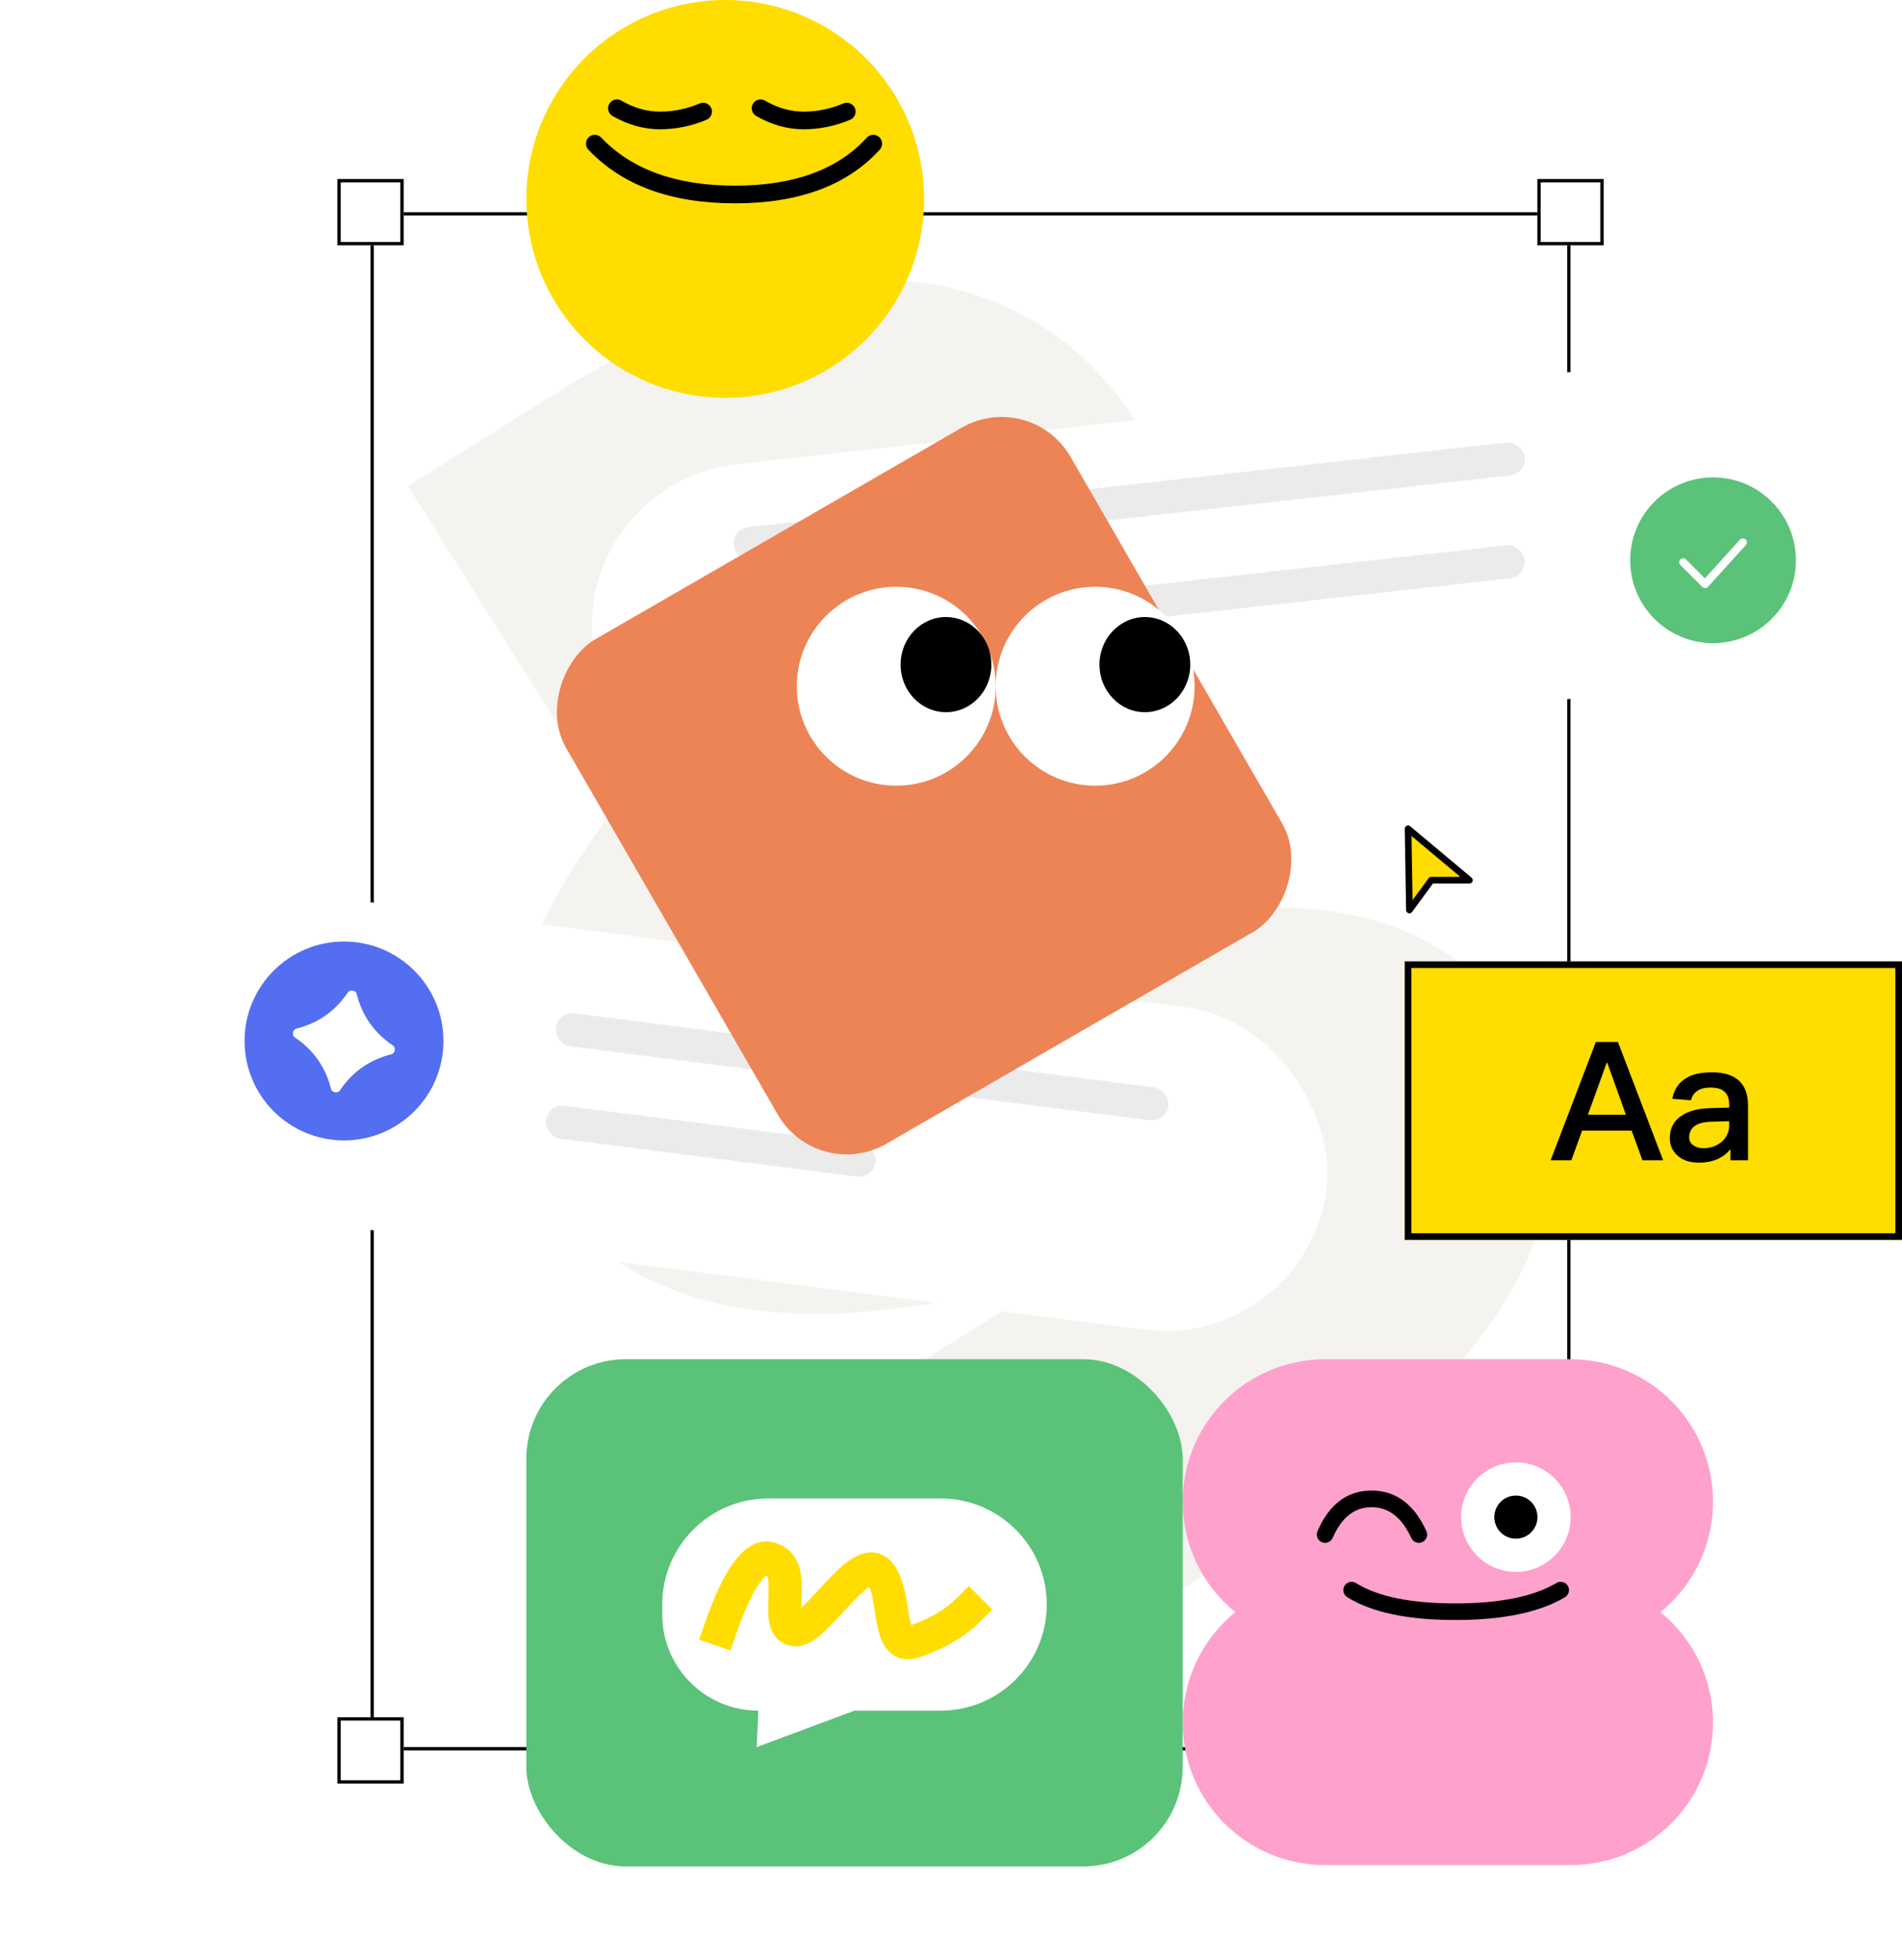 <svg xmlns="http://www.w3.org/2000/svg" xmlns:xlink="http://www.w3.org/1999/xlink" fill="none" version="1.1" width="573.775" height="591.277" viewBox="0 0 573.775 591.277"><defs><filter id="master_svg0_2_12842" filterUnits="objectBoundingBox" color-interpolation-filters="sRGB" x="-0.103" y="-0.306" width="1.206" height="1.735"><feFlood flood-opacity="0" result="BackgroundImageFix"/><feColorMatrix in="SourceAlpha" type="matrix" values="0 0 0 0 0 0 0 0 0 0 0 0 0 0 0 0 0 0 127 0"/><feOffset dy="6" dx="0"/><feGaussianBlur stdDeviation="9"/><feColorMatrix type="matrix" values="0 0 0 0 0 0 0 0 0 0 0 0 0 0 0 0 0 0 0.08 0"/><feBlend mode="normal" in2="BackgroundImageFix" result="effect1_dropShadow"/><feBlend mode="normal" in="SourceGraphic" in2="effect1_dropShadow" result="shape"/></filter><filter id="master_svg1_2_12852" filterUnits="objectBoundingBox" color-interpolation-filters="sRGB" x="-0.103" y="-0.306" width="1.206" height="1.735"><feFlood flood-opacity="0" result="BackgroundImageFix"/><feColorMatrix in="SourceAlpha" type="matrix" values="0 0 0 0 0 0 0 0 0 0 0 0 0 0 0 0 0 0 127 0"/><feOffset dy="6" dx="0"/><feGaussianBlur stdDeviation="9"/><feColorMatrix type="matrix" values="0 0 0 0 0 0 0 0 0 0 0 0 0 0 0 0 0 0 0.08 0"/><feBlend mode="normal" in2="BackgroundImageFix" result="effect1_dropShadow"/><feBlend mode="normal" in="SourceGraphic" in2="effect1_dropShadow" result="shape"/></filter></defs><g><g><rect x="111.775" y="64" width="362" height="464" rx="0" fill="#FFFFFF" fill-opacity="1"/><rect x="112.275" y="64.5" width="361" height="463" rx="0" fill-opacity="0" stroke-opacity="1" stroke="#000000" fill="none" stroke-width="1"/></g><g transform="matrix(0.979,0.205,-0.205,0.979,28.903,-38.66)"><path d="M367.7,357.372Q338.376,387.906,291.179,428.07L253.1,460.474L317.909,536.631L355.987,504.227Q440.564,432.253,476.957,383.525Q531.743,310.171,496.485,260.382Q478.866,235.502,447.603,231.069Q428.912,228.418,405.973,234.278Q384.898,239.662,340.059,260.155Q321.057,268.84,307.814,274.243Q313.282,263.364,320.865,249.275Q344.145,206.025,351.344,185.611Q372.066,126.853,337.032,94.23Q317.732,76.259,292.78,71.545Q269.638,67.174,244.844,75.055Q208.153,86.717,166.093,127.312L130.116,162.036L199.563,233.989L232.788,201.92Q220.433,224.876,214.796,236.397Q204.43,257.585,199.405,273.6Q191.394,299.136,194.205,319.944Q196.398,336.173,204.798,349.407Q214.027,363.945,229.318,372.785Q263.735,392.682,315.451,377.665Q333.925,372.301,367.7,357.372Z" fill-rule="evenodd" fill="#F4F3EF" fill-opacity="1"/></g><g><g><path d="M278.775,60Q278.775,61.473,278.703,62.944Q278.63,64.415,278.486,65.881Q278.342,67.347,278.126,68.804Q277.909,70.261,277.622,71.705Q277.335,73.15,276.977,74.579Q276.619,76.008,276.191,77.417Q275.764,78.827,275.268,80.213Q274.771,81.6,274.208,82.961Q273.644,84.322,273.014,85.653Q272.385,86.985,271.69,88.284Q270.996,89.583,270.239,90.846Q269.481,92.109,268.663,93.334Q267.845,94.559,266.967,95.742Q266.09,96.925,265.156,98.064Q264.221,99.202,263.232,100.294Q262.243,101.385,261.201,102.426Q260.16,103.468,259.069,104.457Q257.978,105.446,256.839,106.381Q255.7,107.315,254.517,108.192Q253.334,109.07,252.11,109.888Q250.885,110.706,249.622,111.464Q248.358,112.221,247.059,112.915Q245.76,113.61,244.429,114.239Q243.097,114.869,241.736,115.433Q240.376,115.996,238.989,116.493Q237.602,116.989,236.192,117.416Q234.783,117.844,233.354,118.202Q231.925,118.56,230.481,118.847Q229.036,119.134,227.579,119.351Q226.122,119.567,224.656,119.711Q223.191,119.855,221.719,119.928Q220.248,120,218.775,120Q217.302,120,215.831,119.928Q214.36,119.855,212.894,119.711Q211.428,119.567,209.972,119.351Q208.515,119.134,207.07,118.847Q205.625,118.56,204.197,118.202Q202.768,117.844,201.358,117.416Q199.949,116.989,198.562,116.493Q197.175,115.996,195.814,115.433Q194.454,114.869,193.122,114.239Q191.791,113.61,190.492,112.915Q189.193,112.221,187.929,111.464Q186.666,110.706,185.441,109.888Q184.216,109.07,183.033,108.192Q181.85,107.315,180.712,106.381Q179.573,105.446,178.482,104.457Q177.39,103.468,176.349,102.426Q175.307,101.385,174.318,100.294Q173.329,99.202,172.395,98.064Q171.46,96.925,170.583,95.742Q169.705,94.559,168.887,93.334Q168.069,92.109,167.312,90.846Q166.554,89.583,165.86,88.284Q165.166,86.985,164.536,85.653Q163.906,84.322,163.343,82.961Q162.779,81.6,162.283,80.213Q161.787,78.827,161.359,77.417Q160.931,76.008,160.574,74.579Q160.216,73.15,159.928,71.705Q159.641,70.261,159.425,68.804Q159.209,67.347,159.064,65.881Q158.92,64.415,158.848,62.944Q158.775,61.473,158.775,60Q158.775,58.527,158.848,57.056Q158.92,55.585,159.064,54.119Q159.209,52.653,159.425,51.196Q159.641,49.739,159.928,48.295Q160.216,46.85,160.574,45.421Q160.931,43.992,161.359,42.583Q161.787,41.173,162.283,39.787Q162.779,38.4,163.343,37.039Q163.906,35.678,164.536,34.347Q165.166,33.015,165.86,31.716Q166.554,30.417,167.312,29.154Q168.069,27.89,168.887,26.666Q169.705,25.441,170.583,24.258Q171.46,23.075,172.395,21.936Q173.329,20.798,174.318,19.706Q175.307,18.615,176.349,17.574Q177.39,16.532,178.482,15.543Q179.573,14.554,180.712,13.619Q181.85,12.685,183.033,11.807Q184.216,10.93,185.441,10.112Q186.666,9.294,187.929,8.536Q189.193,7.779,190.492,7.085Q191.791,6.39,193.122,5.761Q194.454,5.131,195.814,4.567Q197.175,4.004,198.562,3.507Q199.949,3.011,201.358,2.584Q202.768,2.156,204.197,1.798Q205.625,1.44,207.07,1.153Q208.515,0.866,209.972,0.649Q211.428,0.433,212.894,0.289Q214.36,0.145,215.831,0.072Q217.302,0,218.775,0Q220.248,0,221.719,0.072Q223.191,0.145,224.656,0.289Q226.122,0.433,227.579,0.649Q229.036,0.866,230.481,1.153Q231.925,1.44,233.354,1.798Q234.783,2.156,236.192,2.584Q237.602,3.011,238.989,3.507Q240.376,4.004,241.736,4.567Q243.097,5.131,244.429,5.761Q245.76,6.39,247.059,7.085Q248.358,7.779,249.621,8.536Q250.885,9.294,252.11,10.112Q253.334,10.93,254.517,11.807Q255.7,12.685,256.839,13.619Q257.978,14.554,259.069,15.543Q260.16,16.532,261.201,17.574Q262.243,18.615,263.232,19.706Q264.221,20.798,265.156,21.936Q266.09,23.075,266.967,24.258Q267.845,25.441,268.663,26.666Q269.481,27.89,270.239,29.154Q270.996,30.417,271.69,31.716Q272.385,33.015,273.014,34.347Q273.644,35.678,274.208,37.039Q274.771,38.4,275.268,39.787Q275.764,41.173,276.191,42.583Q276.619,43.992,276.977,45.421Q277.335,46.85,277.622,48.295Q277.909,49.739,278.126,51.196Q278.342,52.653,278.486,54.119Q278.63,55.585,278.703,57.056Q278.775,58.527,278.775,60Z" fill="#FFDD00" fill-opacity="1"/></g><g><g><path d="M187.444,30.36L187.445,30.359Q193.158,33.667,199.109,33.667Q205.237,33.667,211.074,31.209L211.075,31.211Q211.571,31.002,212.109,31.002Q212.24,31.002,212.37,31.014Q212.5,31.027,212.629,31.053Q212.757,31.078,212.882,31.116Q213.008,31.154,213.129,31.205Q213.25,31.255,213.365,31.316Q213.48,31.378,213.589,31.451Q213.698,31.524,213.799,31.607Q213.901,31.69,213.993,31.782Q214.086,31.875,214.169,31.976Q214.252,32.077,214.325,32.186Q214.397,32.295,214.459,32.41Q214.521,32.526,214.571,32.647Q214.621,32.768,214.659,32.893Q214.697,33.018,214.723,33.147Q214.748,33.275,214.761,33.405Q214.774,33.536,214.774,33.667Q214.774,33.862,214.745,34.056Q214.717,34.249,214.66,34.437Q214.604,34.624,214.52,34.801Q214.437,34.978,214.329,35.141Q214.221,35.304,214.09,35.449Q213.959,35.595,213.808,35.719Q213.658,35.844,213.49,35.946Q213.323,36.047,213.143,36.123L213.144,36.124Q206.314,39,199.109,39Q191.726,39,184.773,34.974L184.773,34.973Q184.622,34.886,184.484,34.779Q184.346,34.673,184.223,34.549Q184.099,34.426,183.993,34.287Q183.887,34.149,183.8,33.998Q183.713,33.847,183.646,33.685Q183.579,33.524,183.534,33.356Q183.489,33.187,183.466,33.014Q183.444,32.841,183.444,32.667Q183.444,32.536,183.457,32.405Q183.469,32.275,183.495,32.147Q183.52,32.018,183.558,31.893Q183.596,31.768,183.647,31.647Q183.697,31.526,183.758,31.41Q183.82,31.295,183.893,31.186Q183.966,31.077,184.049,30.976Q184.132,30.875,184.224,30.782Q184.317,30.69,184.418,30.607Q184.519,30.524,184.628,30.451Q184.737,30.378,184.852,30.316Q184.968,30.255,185.089,30.205Q185.21,30.154,185.335,30.116Q185.46,30.078,185.589,30.053Q185.717,30.027,185.848,30.014Q185.978,30.002,186.109,30.002Q186.46,30.002,186.8,30.093Q187.14,30.184,187.444,30.36Z" fill-rule="evenodd" fill="#000000" fill-opacity="1"/></g><g><path d="M230.777,30.36L230.778,30.359Q236.492,33.667,242.442,33.667Q248.57,33.667,254.407,31.209L254.408,31.211Q254.904,31.002,255.442,31.002Q255.573,31.002,255.703,31.014Q255.834,31.027,255.962,31.053Q256.09,31.078,256.216,31.116Q256.341,31.154,256.462,31.205Q256.583,31.255,256.698,31.316Q256.814,31.378,256.923,31.451Q257.032,31.524,257.133,31.607Q257.234,31.69,257.326,31.782Q257.419,31.875,257.502,31.976Q257.585,32.077,257.658,32.186Q257.731,32.295,257.792,32.41Q257.854,32.526,257.904,32.647Q257.954,32.768,257.992,32.893Q258.03,33.018,258.056,33.147Q258.081,33.275,258.094,33.405Q258.107,33.536,258.107,33.667Q258.107,33.862,258.078,34.056Q258.05,34.249,257.993,34.437Q257.937,34.624,257.854,34.801Q257.77,34.978,257.662,35.141Q257.554,35.304,257.423,35.449Q257.292,35.595,257.142,35.719Q256.991,35.844,256.824,35.946Q256.656,36.047,256.476,36.123L256.477,36.124Q249.647,39,242.442,39Q235.059,39,228.106,34.974L228.107,34.973Q227.956,34.886,227.817,34.779Q227.679,34.673,227.556,34.549Q227.433,34.426,227.327,34.287Q227.22,34.149,227.133,33.998Q227.046,33.847,226.979,33.685Q226.913,33.524,226.868,33.356Q226.823,33.187,226.8,33.014Q226.777,32.841,226.777,32.667Q226.777,32.536,226.79,32.405Q226.803,32.275,226.828,32.147Q226.854,32.018,226.892,31.893Q226.93,31.768,226.98,31.647Q227.03,31.526,227.092,31.41Q227.153,31.295,227.226,31.186Q227.299,31.077,227.382,30.976Q227.465,30.875,227.558,30.782Q227.65,30.69,227.751,30.607Q227.853,30.524,227.961,30.451Q228.07,30.378,228.186,30.316Q228.301,30.255,228.422,30.205Q228.543,30.154,228.668,30.116Q228.794,30.078,228.922,30.053Q229.051,30.027,229.181,30.014Q229.311,30.002,229.442,30.002Q229.794,30.002,230.133,30.093Q230.473,30.184,230.777,30.36Z" fill-rule="evenodd" fill="#000000" fill-opacity="1"/></g><g transform="matrix(1,0,0,-1,0,117.333)"><path d="M221.737,56Q192.846,56,177.508,72.164L177.509,72.166Q177.334,72.35,177.197,72.563Q177.061,72.777,176.967,73.013Q176.873,73.248,176.825,73.497Q176.777,73.746,176.777,74Q176.777,74.131,176.79,74.261Q176.803,74.391,176.828,74.52Q176.854,74.648,176.892,74.774Q176.93,74.899,176.98,75.02Q177.03,75.141,177.092,75.256Q177.153,75.372,177.226,75.481Q177.299,75.589,177.382,75.691Q177.465,75.792,177.558,75.884Q177.65,75.977,177.751,76.06Q177.853,76.143,177.961,76.216Q178.07,76.289,178.186,76.35Q178.301,76.412,178.422,76.462Q178.543,76.512,178.668,76.55Q178.794,76.588,178.922,76.614Q179.051,76.639,179.181,76.652Q179.311,76.665,179.442,76.665Q179.713,76.665,179.979,76.61Q180.245,76.556,180.494,76.449Q180.743,76.341,180.966,76.186Q181.189,76.031,181.375,75.834L181.376,75.836Q195.137,61.333,221.737,61.333Q248.304,61.333,261.47,75.795L261.471,75.794Q261.659,76,261.885,76.162Q262.11,76.325,262.365,76.438Q262.619,76.55,262.892,76.608Q263.164,76.665,263.442,76.665Q263.573,76.665,263.703,76.652Q263.834,76.639,263.962,76.614Q264.09,76.588,264.216,76.55Q264.341,76.512,264.462,76.462Q264.583,76.412,264.698,76.35Q264.814,76.289,264.923,76.216Q265.031,76.143,265.133,76.06Q265.234,75.977,265.326,75.884Q265.419,75.792,265.502,75.691Q265.585,75.589,265.658,75.481Q265.731,75.372,265.792,75.256Q265.854,75.141,265.904,75.02Q265.954,74.899,265.992,74.774Q266.03,74.648,266.056,74.52Q266.081,74.391,266.094,74.261Q266.107,74.131,266.107,74Q266.107,73.753,266.062,73.511Q266.016,73.268,265.927,73.038Q265.838,72.808,265.709,72.598Q265.579,72.388,265.413,72.206L265.414,72.205Q250.661,56,221.737,56Z" fill-rule="evenodd" fill="#000000" fill-opacity="1"/></g></g></g><g><g transform="matrix(0.994,-0.11,0.11,0.994,-14.283,19.835)" filter="url(#master_svg0_2_12842)"><rect x="172.775" y="139.469" width="350" height="98" rx="49" fill="#FFFFFF" fill-opacity="1"/></g><g transform="matrix(0.994,-0.111,0.111,0.994,-16.322,25.443)"><rect x="220.775" y="159.59" width="240" height="10" rx="5" fill="#EBEBEB" fill-opacity="1"/></g><g transform="matrix(0.994,-0.111,0.111,0.994,-17.943,36.424)"><rect x="318.775" y="179.666" width="141.403" height="10" rx="5" fill="#EBEBEB" fill-opacity="1"/></g><g><ellipse cx="516.775" cy="169" rx="25" ry="25" fill="#5BC279" fill-opacity="1"/></g><g><g><path d="M526.975,163.6C526.975,163.898,526.865,164.184,526.665,164.405L515.265,177.005C514.821,177.497,514.062,177.535,513.57,177.09C513.555,177.076,513.541,177.063,513.527,177.049L506.927,170.449L506.927,170.449C506.702,170.223,506.575,169.918,506.575,169.6C506.575,168.937,507.113,168.4,507.775,168.4C508.094,168.4,508.399,168.526,508.624,168.751L508.624,168.751L514.332,174.46L524.886,162.795C525.113,162.543,525.436,162.4,525.775,162.4C526.438,162.4,526.975,162.937,526.975,163.6Z" fill-rule="evenodd" fill="#FFFFFF" fill-opacity="1"/></g></g></g><g transform="matrix(0.972,0.236,-0.236,0.972,54.442,-9.996)"><g transform="matrix(0.994,-0.11,0.11,0.994,-28.211,9.151)" filter="url(#master_svg1_2_12852)"><rect x="68.9" y="260.469" width="350" height="98" rx="49" fill="#FFFFFF" fill-opacity="1"/></g><g transform="matrix(0.994,-0.111,0.111,0.994,-29.795,22.2)"><rect x="184.862" y="279.205" width="186.203" height="9.996" rx="4.998" fill="#EBEBEB" fill-opacity="1"/></g><g transform="matrix(0.994,-0.111,0.111,0.994,-32.852,22.778)"><rect x="188.536" y="306.994" width="100.182" height="10.002" rx="5" fill="#EBEBEB" fill-opacity="1"/></g></g><g><g><path d="M399.738,410Q398.684,410,397.63,410.052Q396.577,410.104,395.527,410.207Q394.478,410.31,393.434,410.465Q392.391,410.62,391.357,410.826Q390.322,411.031,389.299,411.288Q388.276,411.544,387.267,411.85Q386.258,412.156,385.265,412.511Q384.271,412.867,383.297,413.27Q382.323,413.674,381.369,414.125Q380.416,414.576,379.486,415.073Q378.556,415.57,377.651,416.112Q376.746,416.655,375.869,417.241Q374.992,417.827,374.145,418.455Q373.298,419.083,372.483,419.752Q371.668,420.421,370.886,421.13Q370.105,421.838,369.359,422.584Q368.613,423.329,367.905,424.111Q367.197,424.892,366.528,425.707Q365.858,426.523,365.23,427.37Q364.602,428.217,364.016,429.094Q363.43,429.971,362.888,430.876Q362.346,431.78,361.848,432.71Q361.351,433.64,360.9,434.594Q360.449,435.547,360.046,436.522Q359.642,437.496,359.287,438.489Q358.932,439.482,358.625,440.491Q358.319,441.501,358.063,442.524Q357.807,443.547,357.601,444.581Q357.395,445.616,357.24,446.659Q357.086,447.702,356.982,448.752Q356.879,449.801,356.827,450.855Q356.775,451.908,356.775,452.963Q356.775,454.156,356.842,455.346Q356.908,456.537,357.04,457.722Q357.172,458.908,357.37,460.084Q357.567,461.26,357.83,462.423Q358.093,463.587,358.419,464.734Q358.746,465.881,359.136,467.008Q359.526,468.135,359.978,469.239Q360.429,470.342,360.942,471.419Q361.454,472.496,362.025,473.543Q362.597,474.59,363.225,475.604Q363.854,476.617,364.538,477.595Q365.221,478.572,365.958,479.51Q366.695,480.447,367.483,481.343Q368.271,482.238,369.107,483.088Q369.943,483.939,370.825,484.741Q371.708,485.544,372.633,486.296Q371.708,487.049,370.825,487.851Q369.943,488.654,369.107,489.504Q368.271,490.355,367.483,491.25Q366.695,492.145,365.958,493.083Q365.221,494.021,364.538,494.998Q363.854,495.975,363.225,496.989Q362.597,498.002,362.025,499.049Q361.454,500.096,360.942,501.173Q360.429,502.25,359.978,503.354Q359.526,504.458,359.136,505.585Q358.746,506.712,358.419,507.859Q358.093,509.006,357.83,510.169Q357.567,511.333,357.37,512.509Q357.172,513.685,357.04,514.87Q356.908,516.055,356.842,517.246Q356.775,518.437,356.775,519.63Q356.775,520.684,356.827,521.738Q356.879,522.791,356.982,523.841Q357.086,524.89,357.24,525.934Q357.395,526.977,357.601,528.011Q357.807,529.046,358.063,530.069Q358.319,531.092,358.625,532.101Q358.932,533.11,359.287,534.103Q359.642,535.096,360.046,536.071Q360.449,537.045,360.9,537.999Q361.351,538.952,361.848,539.882Q362.346,540.812,362.888,541.717Q363.43,542.622,364.016,543.499Q364.602,544.375,365.23,545.223Q365.858,546.07,366.528,546.885Q367.197,547.7,367.905,548.482Q368.613,549.263,369.359,550.009Q370.105,550.755,370.886,551.463Q371.668,552.171,372.483,552.84Q373.298,553.509,374.145,554.138Q374.992,554.766,375.869,555.352Q376.746,555.938,377.651,556.48Q378.556,557.022,379.486,557.52Q380.416,558.017,381.369,558.468Q382.323,558.919,383.297,559.322Q384.271,559.726,385.265,560.081Q386.258,560.436,387.267,560.743Q388.276,561.049,389.299,561.305Q390.322,561.561,391.357,561.767Q392.391,561.973,393.434,562.128Q394.478,562.282,395.527,562.386Q396.577,562.489,397.63,562.541Q398.684,562.593,399.738,562.593L473.812,562.593Q474.867,562.593,475.92,562.541Q476.974,562.489,478.023,562.386Q479.073,562.282,480.116,562.128Q481.159,561.973,482.194,561.767Q483.228,561.561,484.251,561.305Q485.274,561.049,486.284,560.743Q487.293,560.436,488.286,560.081Q489.279,559.726,490.253,559.322Q491.228,558.919,492.181,558.468Q493.134,558.017,494.065,557.52Q494.995,557.022,495.899,556.48Q496.804,555.938,497.681,555.352Q498.558,554.766,499.405,554.138Q500.252,553.509,501.067,552.84Q501.883,552.171,502.664,551.463Q503.446,550.755,504.191,550.009Q504.937,549.263,505.645,548.482Q506.354,547.7,507.023,546.885Q507.692,546.07,508.32,545.223Q508.948,544.375,509.534,543.499Q510.12,542.622,510.663,541.717Q511.205,540.812,511.702,539.882Q512.199,538.952,512.65,537.999Q513.101,537.045,513.505,536.071Q513.908,535.096,514.264,534.103Q514.619,533.11,514.925,532.101Q515.231,531.092,515.487,530.069Q515.744,529.046,515.949,528.011Q516.155,526.977,516.31,525.934Q516.465,524.89,516.568,523.841Q516.671,522.791,516.723,521.738Q516.775,520.684,516.775,519.63Q516.775,518.437,516.709,517.246Q516.643,516.055,516.511,514.87Q516.378,513.685,516.181,512.509Q515.983,511.333,515.72,510.169Q515.458,509.006,515.131,507.859Q514.804,506.712,514.414,505.585Q514.025,504.458,513.573,503.354Q513.121,502.25,512.609,501.173Q512.096,500.096,511.525,499.049Q510.954,498.002,510.325,496.989Q509.697,495.975,509.013,494.998Q508.329,494.021,507.592,493.083Q506.855,492.145,506.067,491.25Q505.28,490.355,504.443,489.504Q503.607,488.654,502.725,487.851Q501.843,487.049,500.918,486.296Q501.843,485.544,502.725,484.741Q503.607,483.939,504.443,483.088Q505.28,482.238,506.067,481.343Q506.855,480.447,507.592,479.51Q508.329,478.572,509.013,477.595Q509.697,476.617,510.325,475.604Q510.954,474.59,511.525,473.543Q512.096,472.496,512.609,471.419Q513.121,470.342,513.573,469.239Q514.025,468.135,514.414,467.008Q514.804,465.881,515.131,464.734Q515.458,463.587,515.72,462.423Q515.983,461.26,516.181,460.084Q516.378,458.908,516.511,457.722Q516.643,456.537,516.709,455.346Q516.775,454.156,516.775,452.963Q516.775,451.908,516.723,450.855Q516.671,449.801,516.568,448.752Q516.465,447.702,516.31,446.659Q516.155,445.616,515.949,444.581Q515.744,443.547,515.487,442.524Q515.231,441.501,514.925,440.491Q514.619,439.482,514.264,438.489Q513.908,437.496,513.505,436.522Q513.101,435.547,512.65,434.594Q512.199,433.64,511.702,432.71Q511.205,431.78,510.663,430.876Q510.12,429.971,509.534,429.094Q508.948,428.217,508.32,427.37Q507.692,426.523,507.023,425.707Q506.354,424.892,505.645,424.111Q504.937,423.329,504.191,422.584Q503.446,421.838,502.664,421.13Q501.883,420.421,501.067,419.752Q500.252,419.083,499.405,418.455Q498.558,417.827,497.681,417.241Q496.804,416.655,495.899,416.112Q494.995,415.57,494.065,415.073Q493.134,414.576,492.181,414.125Q491.228,413.674,490.253,413.27Q489.279,412.867,488.286,412.511Q487.293,412.156,486.284,411.85Q485.274,411.544,484.251,411.288Q483.228,411.031,482.194,410.826Q481.159,410.62,480.116,410.465Q479.073,410.31,478.023,410.207Q476.974,410.104,475.92,410.052Q474.867,410,473.812,410L399.738,410Z" fill-rule="evenodd" fill="#FEA1CD" fill-opacity="1"/></g><g><g><g><ellipse cx="457.296" cy="457.628" rx="16.517" ry="16.517" fill="#FFFFFF" fill-opacity="1"/></g><g><ellipse cx="457.296" cy="457.628" rx="6.507" ry="6.507" fill="#000000" fill-opacity="1"/></g></g><g><path d="M402.077,463.782Q402.009,463.958,401.915,464.122Q401.822,464.286,401.705,464.434Q401.588,464.583,401.45,464.712Q401.312,464.841,401.157,464.948Q401.001,465.055,400.831,465.137Q400.661,465.219,400.481,465.275Q400.301,465.331,400.114,465.36Q399.927,465.388,399.738,465.388Q399.615,465.388,399.493,465.376Q399.37,465.364,399.25,465.34Q399.129,465.316,399.011,465.28Q398.893,465.244,398.78,465.197Q398.666,465.15,398.558,465.092Q398.449,465.034,398.347,464.966Q398.244,464.897,398.149,464.819Q398.054,464.741,397.967,464.654Q397.88,464.567,397.802,464.472Q397.724,464.377,397.656,464.275Q397.587,464.172,397.529,464.064Q397.471,463.955,397.424,463.842Q397.377,463.728,397.341,463.61Q397.305,463.492,397.281,463.372Q397.257,463.251,397.245,463.128Q397.233,463.006,397.233,462.883Q397.233,462.302,397.489,461.78Q402.818,449.62,413.752,449.62Q424.652,449.62,430.244,461.736Q430.381,462.002,430.451,462.293Q430.522,462.584,430.522,462.883Q430.522,463.006,430.51,463.128Q430.498,463.251,430.473,463.372Q430.449,463.492,430.414,463.61Q430.378,463.728,430.331,463.842Q430.284,463.955,430.226,464.064Q430.168,464.172,430.099,464.275Q430.031,464.377,429.953,464.472Q429.875,464.567,429.788,464.654Q429.701,464.741,429.606,464.819Q429.511,464.897,429.408,464.966Q429.306,465.034,429.197,465.092Q429.089,465.15,428.975,465.197Q428.862,465.244,428.744,465.28Q428.626,465.316,428.505,465.34Q428.385,465.364,428.262,465.376Q428.14,465.388,428.017,465.388Q427.831,465.388,427.647,465.36Q427.463,465.333,427.286,465.279Q427.108,465.225,426.94,465.145Q426.772,465.065,426.618,464.961Q426.464,464.858,426.327,464.732Q426.19,464.607,426.073,464.463Q425.955,464.319,425.861,464.159Q425.766,463.999,425.696,463.827Q421.445,454.625,413.752,454.625Q406.094,454.625,402.077,463.782Z" fill-rule="evenodd" fill="#000000" fill-opacity="1"/></g><g transform="matrix(1,0,0,-1,0,972.313)"><path d="M409.162,494.729Q408.849,494.944,408.487,495.056Q408.125,495.168,407.746,495.168Q407.623,495.168,407.501,495.156Q407.378,495.144,407.257,495.12Q407.137,495.096,407.019,495.06Q406.901,495.024,406.788,494.977Q406.674,494.93,406.565,494.872Q406.457,494.814,406.354,494.746Q406.252,494.677,406.157,494.599Q406.062,494.521,405.975,494.434Q405.888,494.347,405.81,494.252Q405.732,494.157,405.663,494.054Q405.595,493.952,405.537,493.844Q405.479,493.735,405.432,493.621Q405.385,493.508,405.349,493.39Q405.313,493.272,405.289,493.151Q405.265,493.031,405.253,492.908Q405.241,492.786,405.241,492.663Q405.241,492.497,405.263,492.332Q405.285,492.167,405.329,492.007Q405.372,491.847,405.436,491.694Q405.501,491.54,405.584,491.397Q405.668,491.254,405.77,491.123Q405.873,490.992,405.991,490.875Q406.11,490.759,406.243,490.659Q406.375,490.56,406.52,490.478Q417.548,483.654,438.999,483.654Q460.421,483.654,471.985,490.451Q472.135,490.53,472.272,490.629Q472.41,490.729,472.533,490.845Q472.656,490.962,472.763,491.095Q472.869,491.227,472.956,491.372Q473.044,491.518,473.111,491.674Q473.178,491.83,473.223,491.993Q473.268,492.157,473.291,492.325Q473.314,492.493,473.314,492.663Q473.314,492.786,473.302,492.908Q473.29,493.031,473.266,493.151Q473.242,493.272,473.206,493.39Q473.171,493.508,473.124,493.621Q473.076,493.735,473.018,493.844Q472.96,493.952,472.892,494.054Q472.824,494.157,472.746,494.252Q472.668,494.347,472.581,494.434Q472.494,494.521,472.398,494.599Q472.303,494.677,472.201,494.746Q472.099,494.814,471.99,494.872Q471.882,494.93,471.768,494.977Q471.654,495.024,471.536,495.06Q471.419,495.096,471.298,495.12Q471.177,495.144,471.055,495.156Q470.932,495.168,470.809,495.168Q470.445,495.168,470.096,495.064Q469.746,494.96,469.441,494.761Q459.053,488.659,438.999,488.659Q418.978,488.659,409.162,494.729Z" fill-rule="evenodd" fill="#000000" fill-opacity="1"/></g></g></g><g><g transform="matrix(0.5,0.866,-0.866,0.5,256.79,-210.773)"><rect x="310.93" y="117" width="175.692" height="175.692" rx="24" fill="#ED8456" fill-opacity="1"/></g><g><g><ellipse cx="270.375" cy="206.999" rx="29.999" ry="29.999" fill="#FFFFFF" fill-opacity="1"/></g><g><ellipse cx="285.375" cy="200.478" rx="13.695" ry="14.348" fill="#000000" fill-opacity="1"/></g></g><g><g><ellipse cx="330.375" cy="206.999" rx="29.999" ry="29.999" fill="#FFFFFF" fill-opacity="1"/></g><g><ellipse cx="345.375" cy="200.478" rx="13.695" ry="14.348" fill="#000000" fill-opacity="1"/></g></g></g><g><rect x="158.775" y="410" width="198" height="153" rx="30" fill="#5BC279" fill-opacity="1"/></g><g><path d="M199.775,487C199.775,503.016,212.759,516,228.775,516L228.275,527L257.775,516L283.775,516C301.448,516,315.775,501.673,315.775,484C315.775,466.327,301.448,452,283.775,452L231.775,452C214.102,452,199.775,466.327,199.775,484L199.775,487Z" fill="#FFFFFF" fill-opacity="1"/></g><g><path d="M277.927,499.719Q289.004,495.842,295.811,489.036L299.346,485.5L292.275,478.429L288.74,481.965Q283.622,487.082,274.883,490.189Q274.389,488.653,273.82,484.676Q272.205,473.407,267.824,470.037Q262.439,465.895,255.28,471.356Q252.466,473.503,246.898,479.622Q243.475,483.382,241.73,485.004Q241.738,483.973,241.8,482.56Q242.039,477.078,241.513,474.368Q240.333,468.276,235.39,465.969Q227.989,462.516,221.548,470.97Q217.064,476.856,212.552,489.861L210.913,494.585L220.36,497.863L221.999,493.139Q225.987,481.644,229.503,477.03Q230.585,475.61,231.322,475.163Q232.073,476.076,231.809,482.125Q231.603,486.859,231.985,489.034Q232.974,494.67,237.694,496.243Q242.19,497.742,247.552,493.207Q249.741,491.355,254.293,486.352Q259.252,480.904,261.345,479.307Q261.854,478.919,262.238,478.678Q263.115,480.471,263.921,486.094Q264.897,492.91,266.346,495.593Q270.063,502.472,277.927,499.719Z" fill-rule="evenodd" fill="#FFDD00" fill-opacity="1"/></g><g><g><rect x="101.775" y="54" width="20" height="20" rx="0" fill="#FFFFFF" fill-opacity="1"/><rect x="102.275" y="54.5" width="19" height="19" rx="0" fill-opacity="0" stroke-opacity="1" stroke="#000000" fill="none" stroke-width="1"/></g><g><rect x="463.775" y="54" width="20" height="20" rx="0" fill="#FFFFFF" fill-opacity="1"/><rect x="464.275" y="54.5" width="19" height="19" rx="0" fill-opacity="0" stroke-opacity="1" stroke="#000000" fill="none" stroke-width="1"/></g></g><g><g><rect x="101.775" y="518" width="20" height="20" rx="0" fill="#FFFFFF" fill-opacity="1"/><rect x="102.275" y="518.5" width="19" height="19" rx="0" fill-opacity="0" stroke-opacity="1" stroke="#000000" fill="none" stroke-width="1"/></g></g><g><rect x="423.775" y="290" width="150" height="84" rx="0" fill="#FFDD00" fill-opacity="1"/><rect x="424.775" y="291" width="148" height="82" rx="0" fill-opacity="0" stroke-opacity="1" stroke="#000000" fill="none" stroke-width="2"/></g><g><path d="M424.775,250L425.174,274.5L431.775,265.5L443.275,265.5L424.775,250Z" fill="#FFDD00" fill-opacity="1"/><path d="M444.275,265.5Q444.275,265.39,444.252,265.283Q444.228,265.176,444.182,265.077Q444.135,264.978,444.068,264.891Q444.002,264.804,443.918,264.733L425.418,249.233Q425.342,249.17,425.256,249.123Q425.169,249.076,425.075,249.046Q424.981,249.017,424.884,249.006Q424.786,248.995,424.687,249.004Q424.589,249.013,424.495,249.04Q424.4,249.068,424.313,249.113Q424.226,249.159,424.149,249.221Q424.072,249.282,424.009,249.358Q423.893,249.496,423.833,249.666Q423.773,249.836,423.776,250.016L424.174,274.516Q424.176,274.615,424.196,274.711Q424.217,274.807,424.256,274.898Q424.295,274.988,424.352,275.069Q424.408,275.15,424.478,275.219Q424.549,275.287,424.632,275.34Q424.715,275.394,424.806,275.43Q424.898,275.466,424.995,275.484Q425.092,275.502,425.19,275.5Q425.306,275.498,425.418,275.47Q425.53,275.442,425.633,275.388Q425.736,275.335,425.824,275.26Q425.912,275.185,425.98,275.091L432.282,266.5L443.275,266.5Q443.374,266.5,443.47,266.481Q443.567,266.462,443.658,266.424Q443.749,266.386,443.831,266.332Q443.913,266.277,443.982,266.207Q444.052,266.137,444.107,266.056Q444.162,265.974,444.199,265.883Q444.237,265.792,444.256,265.695Q444.275,265.599,444.275,265.5ZM440.525,264.5L431.775,264.5Q431.658,264.5,431.543,264.527Q431.428,264.555,431.323,264.608Q431.218,264.661,431.129,264.737Q431.039,264.814,430.969,264.909L426.125,271.512L425.811,252.172L440.525,264.5Z" fill-rule="evenodd" fill="#000000" fill-opacity="1"/></g><g><path d="M481.425,314.3L467.775,350L474.025,350L477.275,341.05L492.225,341.05L495.475,350L501.725,350L488.075,314.3L481.425,314.3ZM479.025,336.25L484.675,320.6L484.875,320.6L490.475,336.25L479.025,336.25ZM516.475,323.45C513.175,323.45,510.575,324,508.675,325.2C506.425,326.5,505.025,328.6,504.475,331.45L510.125,331.9C510.425,330.55,511.175,329.55,512.275,328.9C513.225,328.3,514.475,328.05,516.075,328.05C519.775,328.05,521.625,329.7,521.625,333.1L521.625,334.1L515.975,334.25C512.175,334.35,509.225,335.15,507.125,336.65C504.825,338.2,503.725,340.45,503.725,343.35C503.725,345.5,504.525,347.25,506.125,348.65C507.675,350,509.775,350.7,512.475,350.7C514.725,350.7,516.675,350.3,518.325,349.55C519.775,348.85,521.025,347.9,522.025,346.6L522.025,350L527.325,350L527.325,333.5C527.325,330.35,526.525,327.95,524.925,326.3C523.125,324.4,520.275,323.45,516.475,323.45ZM521.625,338.2L521.625,339.5C521.625,341.5,520.825,343.15,519.325,344.45C517.825,345.7,515.975,346.35,513.775,346.35C512.525,346.35,511.525,346,510.725,345.4C509.925,344.8,509.575,344.05,509.575,343.15C509.575,340.05,511.825,338.45,516.375,338.35L521.625,338.2Z" fill="#000000" fill-opacity="1"/></g><g><ellipse cx="103.775" cy="314" rx="30" ry="30" fill="#536EF1" fill-opacity="1"/></g><g transform="matrix(0.575,0.818,-0.818,0.575,287.627,38.494)"><path d="M110.283,297.598C109.174,297.172,107.946,298.402,108.371,299.511Q110.193,304.256,110.193,309.001Q110.193,313.746,108.371,318.491C107.946,319.599,109.176,320.828,110.285,320.403Q115.03,318.58,119.775,318.58Q124.52,318.58,129.265,320.403C130.374,320.829,131.603,319.599,131.177,318.491Q129.354,313.747,129.354,309.002Q129.354,304.256,131.177,299.511C131.603,298.402,130.371,297.173,129.263,297.598Q124.515,299.422,119.77,299.422Q115.025,299.422,110.283,297.598Z" fill="#FFFFFF" fill-opacity="1"/></g></g></svg>